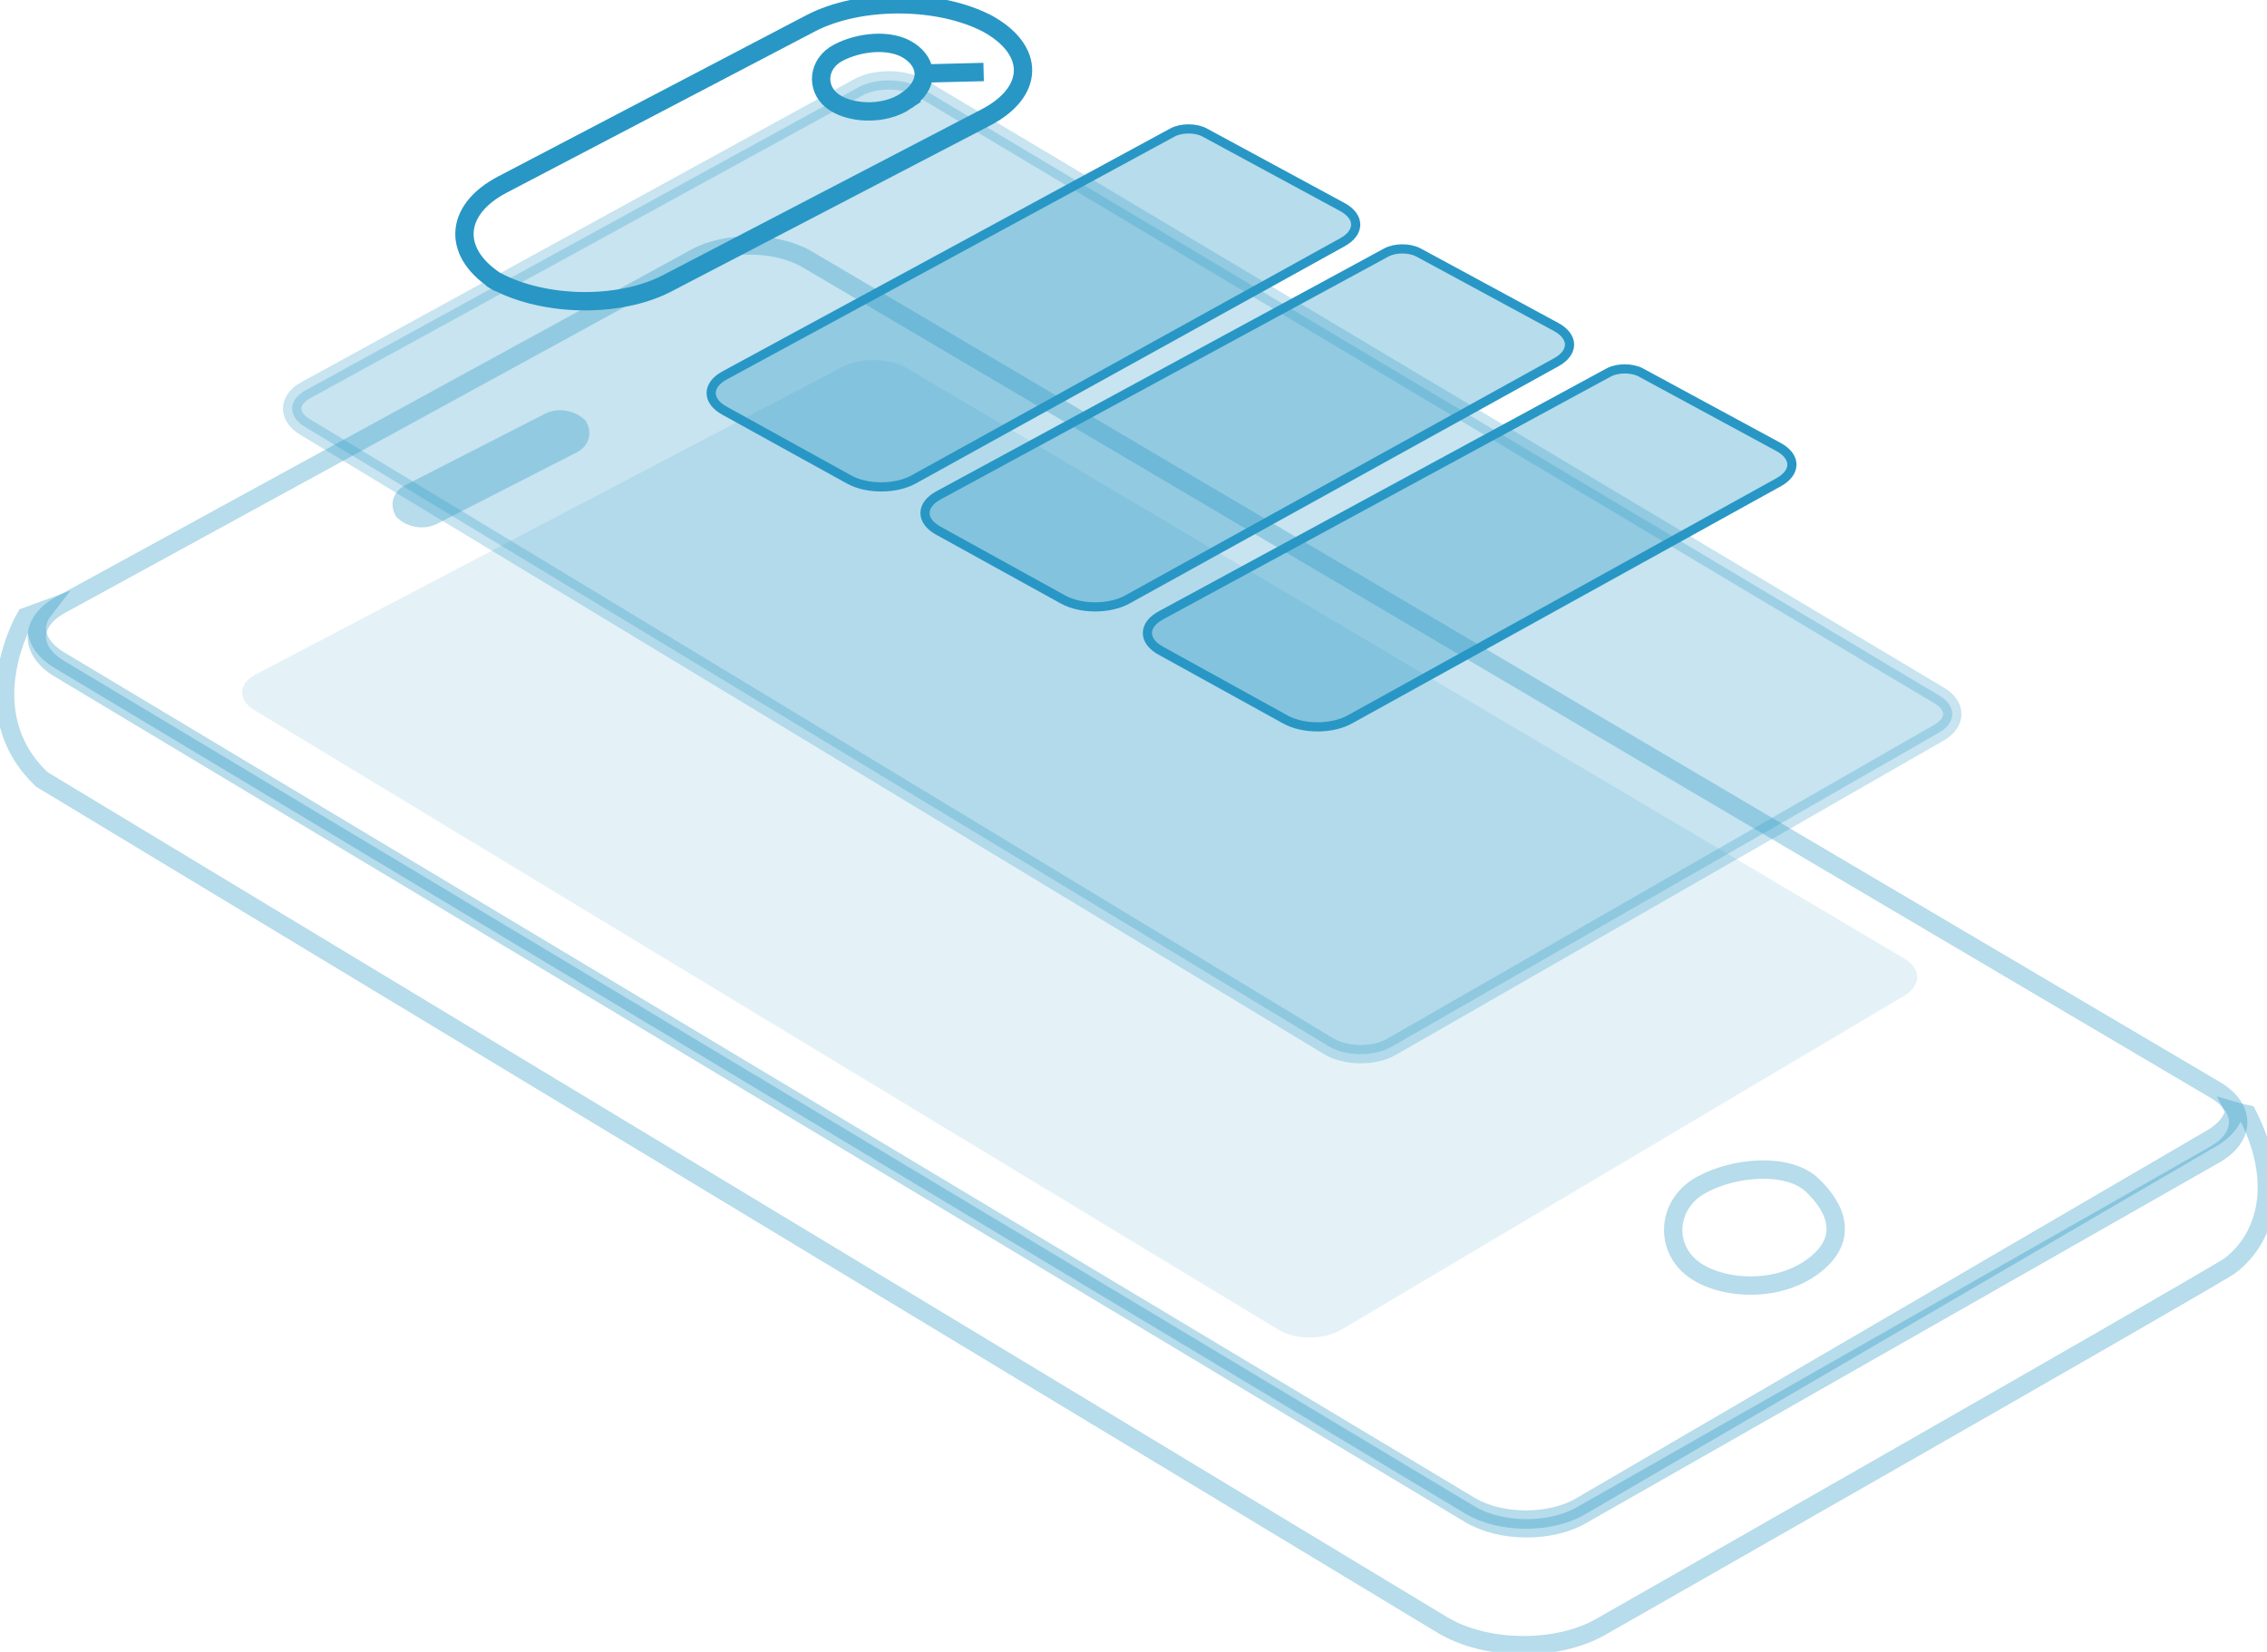 <svg width="247" height="180" viewBox="0 0 247 180" xmlns="http://www.w3.org/2000/svg"><title>features/illus-type-mobilesearch</title><g fill="none" fill-rule="evenodd"><path d="M243.464 121.077c.529.154 1 .273 1.41.354 4.097 8.107 1.585 13.977-2.068 16.6-7.625 4.613-68.41 39.249-68.41 39.249-4.805 2.74-12.521 2.637-17.251-.219L4.557 84.931c-7.83-7.42-1.761-17.718-1.761-17.718l1.947-.713c-1.367 1.76-.803 3.918 1.712 5.426l153.711 92.15c3.311 1.986 8.71 2.012 12.042.068l68.796-40.126c1.396-.814 2.216-1.855 2.46-2.94z" stroke-opacity=".333" stroke="#2897C5" stroke-width="2"/><path d="M6.601 65.908c-3.391 1.854-3.454 4.968-.146 6.952l153.711 92.15c3.311 1.986 8.722 2.042 12.086.127l69.067-39.333c3.364-1.916 3.39-5.062.055-7.03L87.98 28.277c-3.333-1.967-8.793-2.054-12.177-.204L6.601 65.908z" stroke-opacity=".333" stroke="#2897C5" stroke-width="2"/><path d="M27.881 73.478c-1.96 1.027-2.008 2.791-.134 3.926l111.52 67.479c1.885 1.14 4.95 1.154 6.855.023l61.34-36.394c1.901-1.128 1.897-2.957 0-4.08L98.832 40.127c-1.9-1.125-5.025-1.207-6.99-.177l-63.96 33.529z" fill-opacity=".126" fill="#2897C5"/><path d="M197.454 138.053c4.116-2.99 2.612-6.431 0-8.913s-8.505-2.028-12.132 0c-3.626 2.027-3.965 6.499-1.133 8.913 2.833 2.413 9.148 2.99 13.265 0z" stroke-opacity=".333" stroke="#2897C5" stroke-width="2"/><path d="M44.153 52.873c-1.475.754-1.825 2.41-.778 3.7l-.36-.445c1.045 1.29 3.088 1.723 4.564.968l15.253-7.8c1.475-.755 1.824-2.41.778-3.7l.36.444c-1.045-1.289-3.089-1.722-4.564-.968l-15.253 7.8z" fill-opacity=".333" fill="#2897C5"/><path d="M33.307 42.522c-1.937 1.062-1.968 2.855-.093 3.989l111.519 67.479c1.886 1.14 4.962 1.177 6.877.078l59.656-34.238c1.912-1.098 1.931-2.901.035-4.033L100.448 9.646c-1.893-1.13-4.99-1.189-6.935-.123l-60.206 33z" stroke-opacity=".333" stroke="#2897C5" stroke-width="2" fill-opacity=".333" fill="#2897C5" opacity=".784"/><path d="M131.262 14.443c-.974-.527-2.549-.529-3.516-.004L78.948 40.91c-1.942 1.052-1.951 2.77-.022 3.835l13.608 7.514c1.93 1.065 5.059 1.063 7-.01L146.262 26.4c1.936-1.07 1.931-2.79-.014-3.844l-14.987-8.113zM154.56 27.517c-.974-.527-2.548-.528-3.516-.003l-48.798 26.469c-1.942 1.053-1.951 2.771-.022 3.836l13.608 7.513c1.93 1.066 5.059 1.064 7-.01l46.729-25.847c1.936-1.07 1.931-2.79-.014-3.844l-14.987-8.114zM178.79 40.592c-.974-.527-2.548-.529-3.516-.004l-48.798 26.47c-1.942 1.053-1.951 2.77-.022 3.836l13.608 7.513c1.93 1.065 5.059 1.064 7-.01L193.79 52.55c1.936-1.071 1.931-2.791-.014-3.844l-14.987-8.114z" stroke="#2897C5" fill-opacity=".333" fill="#2897C5"/><g stroke="#2897C5" stroke-width="2"><path d="M54.428 30.868c-5.215-3.122-5.077-7.937.307-10.753L88.306 2.55c5.385-2.817 14.085-2.77 19.442.11l-.28-.15c5.353 2.879 5.323 7.487-.067 10.292L72.684 30.875c-5.39 2.806-13.988 2.549-19.202-.573l.946.566z"/><path d="M98.782 10.954c2.531-1.745 2.35-4.053.28-5.423-2.069-1.37-5.51-.962-7.74.221-2.23 1.184-2.439 3.793-.697 5.202 1.742 1.41 5.626 1.746 8.157 0zM99.716 8.032l7.455-.187"/></g></g></svg>